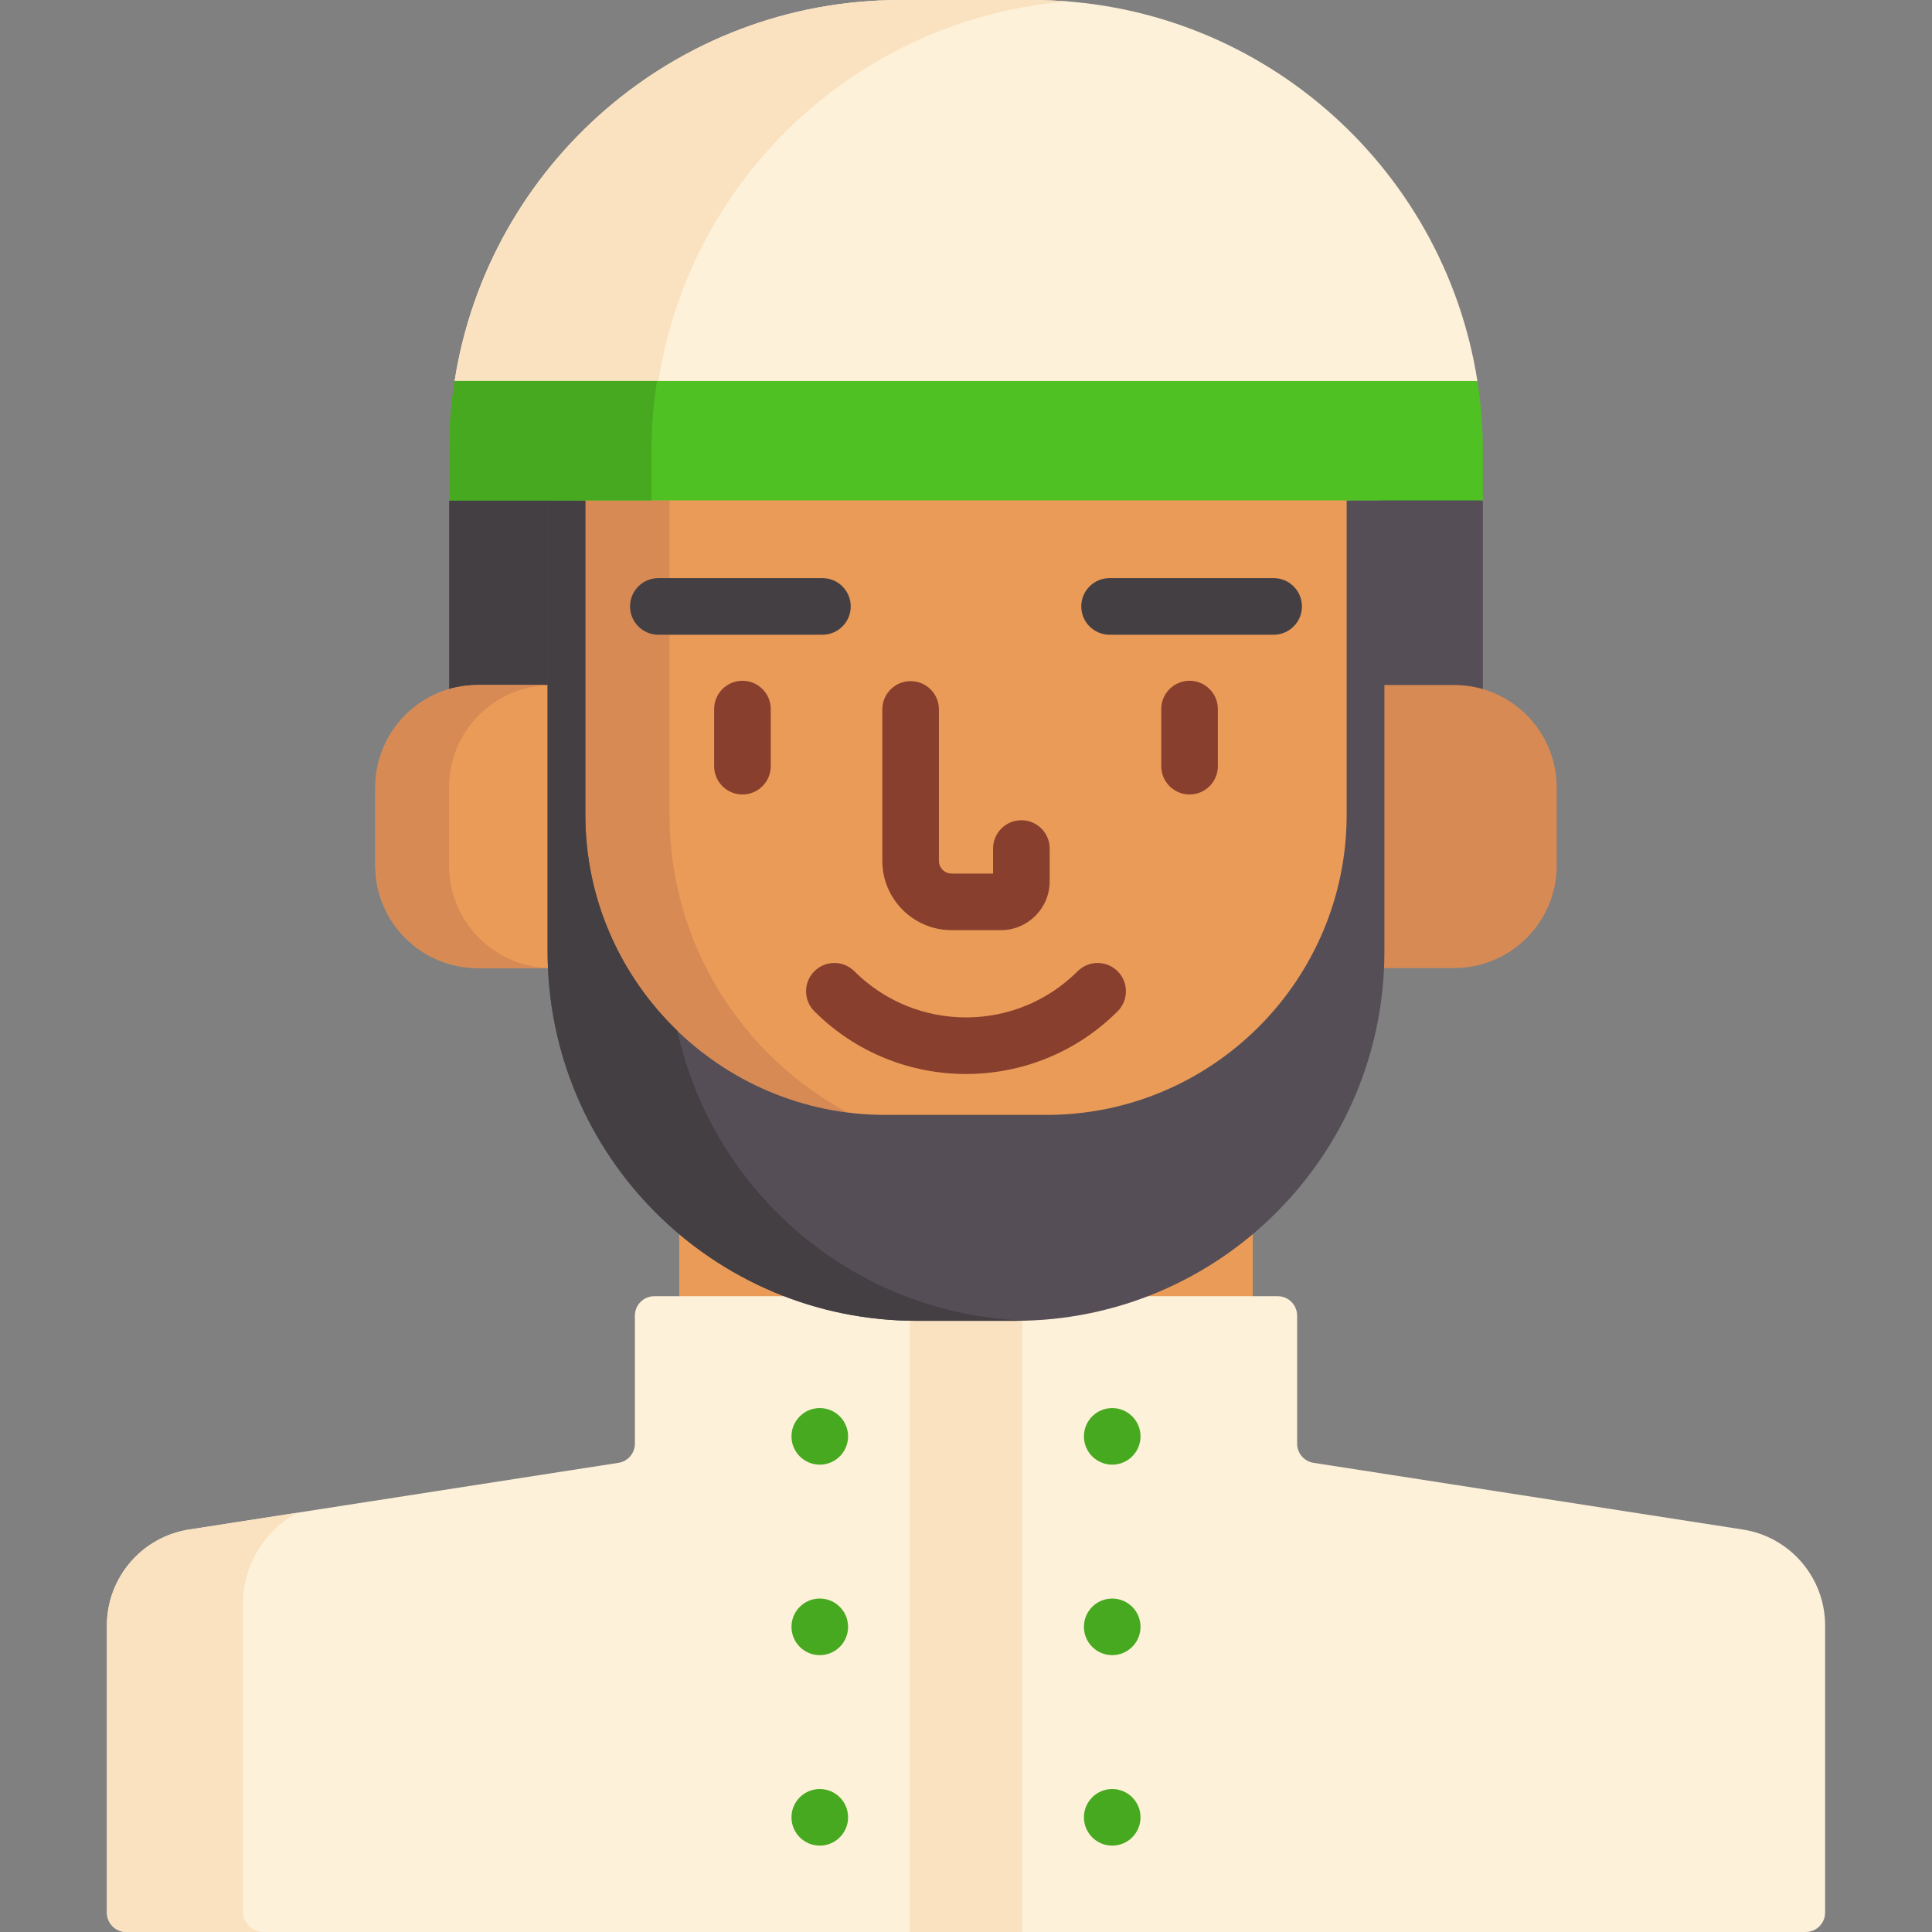 <svg id="Capa_1" enable-background="new 0 0 512 512" height="512" viewBox="0 0 512 512" width="512" xmlns="http://www.w3.org/2000/svg"><rect x="0" y="0" width="512" height="512" fill="#808080" stroke="none"/><g><g fill="#ea9b58"><path d="m180 344.507h33.722c-12.532-3.981-23.966-10.446-33.722-18.815z"/><path d="m332 344.507v-18.815c-9.757 8.37-21.191 14.835-33.722 18.815z"/></g><path d="m461.87 405.343-113.762-17.676c-2.509-.39-4.36-2.55-4.36-5.09v-33.919c0-2.845-2.306-5.151-5.151-5.151h-37.348c-10.09 3.572-20.939 5.522-32.237 5.522h-26.023c-11.298 0-22.147-1.951-32.237-5.522h-37.348c-2.845 0-5.151 2.306-5.151 5.151v33.919c0 2.539-1.851 4.7-4.36 5.09l-113.763 17.676c-12.547 1.949-21.8 12.752-21.8 25.449v76.057c0 2.845 2.306 5.151 5.151 5.151h445.038c2.845 0 5.151-2.306 5.151-5.151v-76.057c0-12.697-9.254-23.5-21.8-25.449z" fill="#fef1da"/><g><path d="m269.012 350.03h-26.024c-.644 0-1.285-.012-1.926-.024v161.994h29.875v-161.995c-.64.013-1.281.025-1.925.025z" fill="#fae2c0"/></g><g><g><path d="m64.386 506.488v-81.391c0-10.344 5.747-19.499 14.411-24.208l-28.667 4.454c-12.547 1.949-21.8 12.752-21.8 25.449v76.057c0 2.845 2.306 5.151 5.151 5.151h36.418c-3.045 0-5.513-2.468-5.513-5.512z" fill="#fae2c0"/></g></g><g><path d="m365.879 182.537h19.48c2.646 0 5.2.398 7.609 1.132v-51.049l-7.772-1h-19.318v50.917z" fill="#554e56"/><path d="m126.641 182.537h19.48v-50.917h-19.318l-7.772 1v51.049c2.41-.734 4.964-1.132 7.61-1.132z" fill="#433f43"/></g><g><path d="m146.121 252.163v-70.625h-19.48c-15.009 0-27.176 12.167-27.176 27.176v20.654c0 15.009 12.167 27.176 27.176 27.176h19.583c-.064-1.453-.103-2.913-.103-4.381z" fill="#ea9b58"/><g fill="#d88a55"><path d="m119 229.367v-20.654c0-14.99 12.138-27.145 27.121-27.175v-.001h-19.48c-15.009 0-27.176 12.167-27.176 27.176v20.654c0 15.009 12.167 27.176 27.176 27.176h19.535c-15.009 0-27.176-12.167-27.176-27.176z"/><path d="m385.359 181.537h-19.48v70.625c0 1.469-.039 2.928-.104 4.381h19.583c15.009 0 27.176-12.167 27.176-27.176v-20.654c.001-15.009-12.166-27.176-27.175-27.176z"/></g></g><g><path d="m154.121 215.928c0 44.406 36.127 80.533 80.533 80.533h42.691c44.406 0 80.533-36.127 80.533-80.533v-84.308h-203.757z" fill="#ea9b58"/></g><g><path d="m224.567 294.799c-28.058-15.117-47.13-44.766-47.13-78.871v-83.308h-22.316v83.308c0 40.436 30.34 73.896 69.446 78.871z" fill="#d88a55"/></g><g><path d="m265.24 246.502h-13.044c-10.129 0-18.371-8.241-18.371-18.371v-40.124c0-4.142 3.358-7.5 7.5-7.5s7.5 3.358 7.5 7.5v40.124c0 1.858 1.512 3.371 3.371 3.371h10.98v-6.631c0-4.142 3.358-7.5 7.5-7.5s7.5 3.358 7.5 7.5v8.696c-.001 7.132-5.803 12.935-12.936 12.935z" fill="#883f2e"/></g><g><g><path d="m196.756 210.547c-4.142 0-7.5-3.358-7.5-7.5v-15.136c0-4.142 3.358-7.5 7.5-7.5s7.5 3.358 7.5 7.5v15.136c0 4.142-3.358 7.5-7.5 7.5z" fill="#883f2e"/></g><g><path d="m315.244 210.547c-4.142 0-7.5-3.358-7.5-7.5v-15.136c0-4.142 3.358-7.5 7.5-7.5s7.5 3.358 7.5 7.5v15.136c0 4.142-3.358 7.5-7.5 7.5z" fill="#883f2e"/></g></g><g><g><path d="m217.953 168.208h-43.482c-4.142 0-7.5-3.358-7.5-7.5s3.358-7.5 7.5-7.5h43.482c4.142 0 7.5 3.358 7.5 7.5s-3.358 7.5-7.5 7.5z" fill="#433f43"/></g><g><path d="m337.529 168.208h-43.482c-4.142 0-7.5-3.358-7.5-7.5s3.358-7.5 7.5-7.5h43.482c4.142 0 7.5 3.358 7.5 7.5s-3.358 7.5-7.5 7.5z" fill="#433f43"/></g></g><g><path d="m256 284.619c-14.554 0-29.107-5.54-40.187-16.62-2.929-2.929-2.929-7.678 0-10.606 2.929-2.929 7.678-2.929 10.606 0 16.311 16.311 42.851 16.311 59.161 0 2.929-2.929 7.678-2.929 10.606 0 2.929 2.929 2.929 7.678 0 10.606-11.079 11.08-25.632 16.62-40.186 16.62z" fill="#883f2e"/></g><g><g><g><circle cx="217.25" cy="380.652" fill="#47a920" r="7.5"/></g></g><g><g><circle cx="294.75" cy="380.652" fill="#47a920" r="7.5"/></g></g></g><g><g><g><circle cx="217.25" cy="431.131" fill="#47a920" r="7.5"/></g></g><g><g><circle cx="294.75" cy="431.131" fill="#47a920" r="7.5"/></g></g></g><g><g><g><circle cx="217.25" cy="481.61" fill="#47a920" r="7.5"/></g></g><g><g><circle cx="294.75" cy="481.61" fill="#47a920" r="7.5"/></g></g></g><path d="m356.879 132.62v83.308c0 43.855-35.678 79.533-79.533 79.533h-42.691c-43.855 0-79.533-35.678-79.533-79.533v-83.308h-10v119.543c0 54.051 43.817 97.867 97.867 97.867h26.024c54.05 0 97.867-43.817 97.867-97.867v-119.543z" fill="#554e56"/><g><path d="m179.507 273.155c-15.016-14.476-24.386-34.772-24.386-57.227v-83.308h-10v119.543c0 54.051 43.817 97.867 97.867 97.867h26.024c1.02 0 2.036-.021 3.049-.052-45.486-1.393-83.154-33.82-92.554-76.823z" fill="#433f43"/></g><path d="m385.376 101.958 6.147-1c-8.943-57.197-58.424-100.958-118.13-100.958h-34.786c-59.706 0-109.188 43.761-118.13 100.958l6.147 1z" fill="#fef1da"/><g><path d="m283.015.389c-3.175-.252-6.382-.389-9.622-.389h-34.786c-59.706 0-109.188 43.761-118.13 100.958h54.03c8.458-54.093 53.176-96.161 108.508-100.569z" fill="#fae2c0"/></g><g><path d="m120.477 100.958c-.949 6.067-1.445 12.284-1.445 18.618v13.044h273.936v-13.044c0-6.334-.497-12.551-1.445-18.618z" fill="#4fc123"/></g><g><path d="m174.093 100.958h-53.615c-.949 6.067-1.445 12.284-1.445 18.618v13.045h53.615v-13.045c-.001-6.334.496-12.551 1.445-18.618z" fill="#47a920"/></g></g></svg>